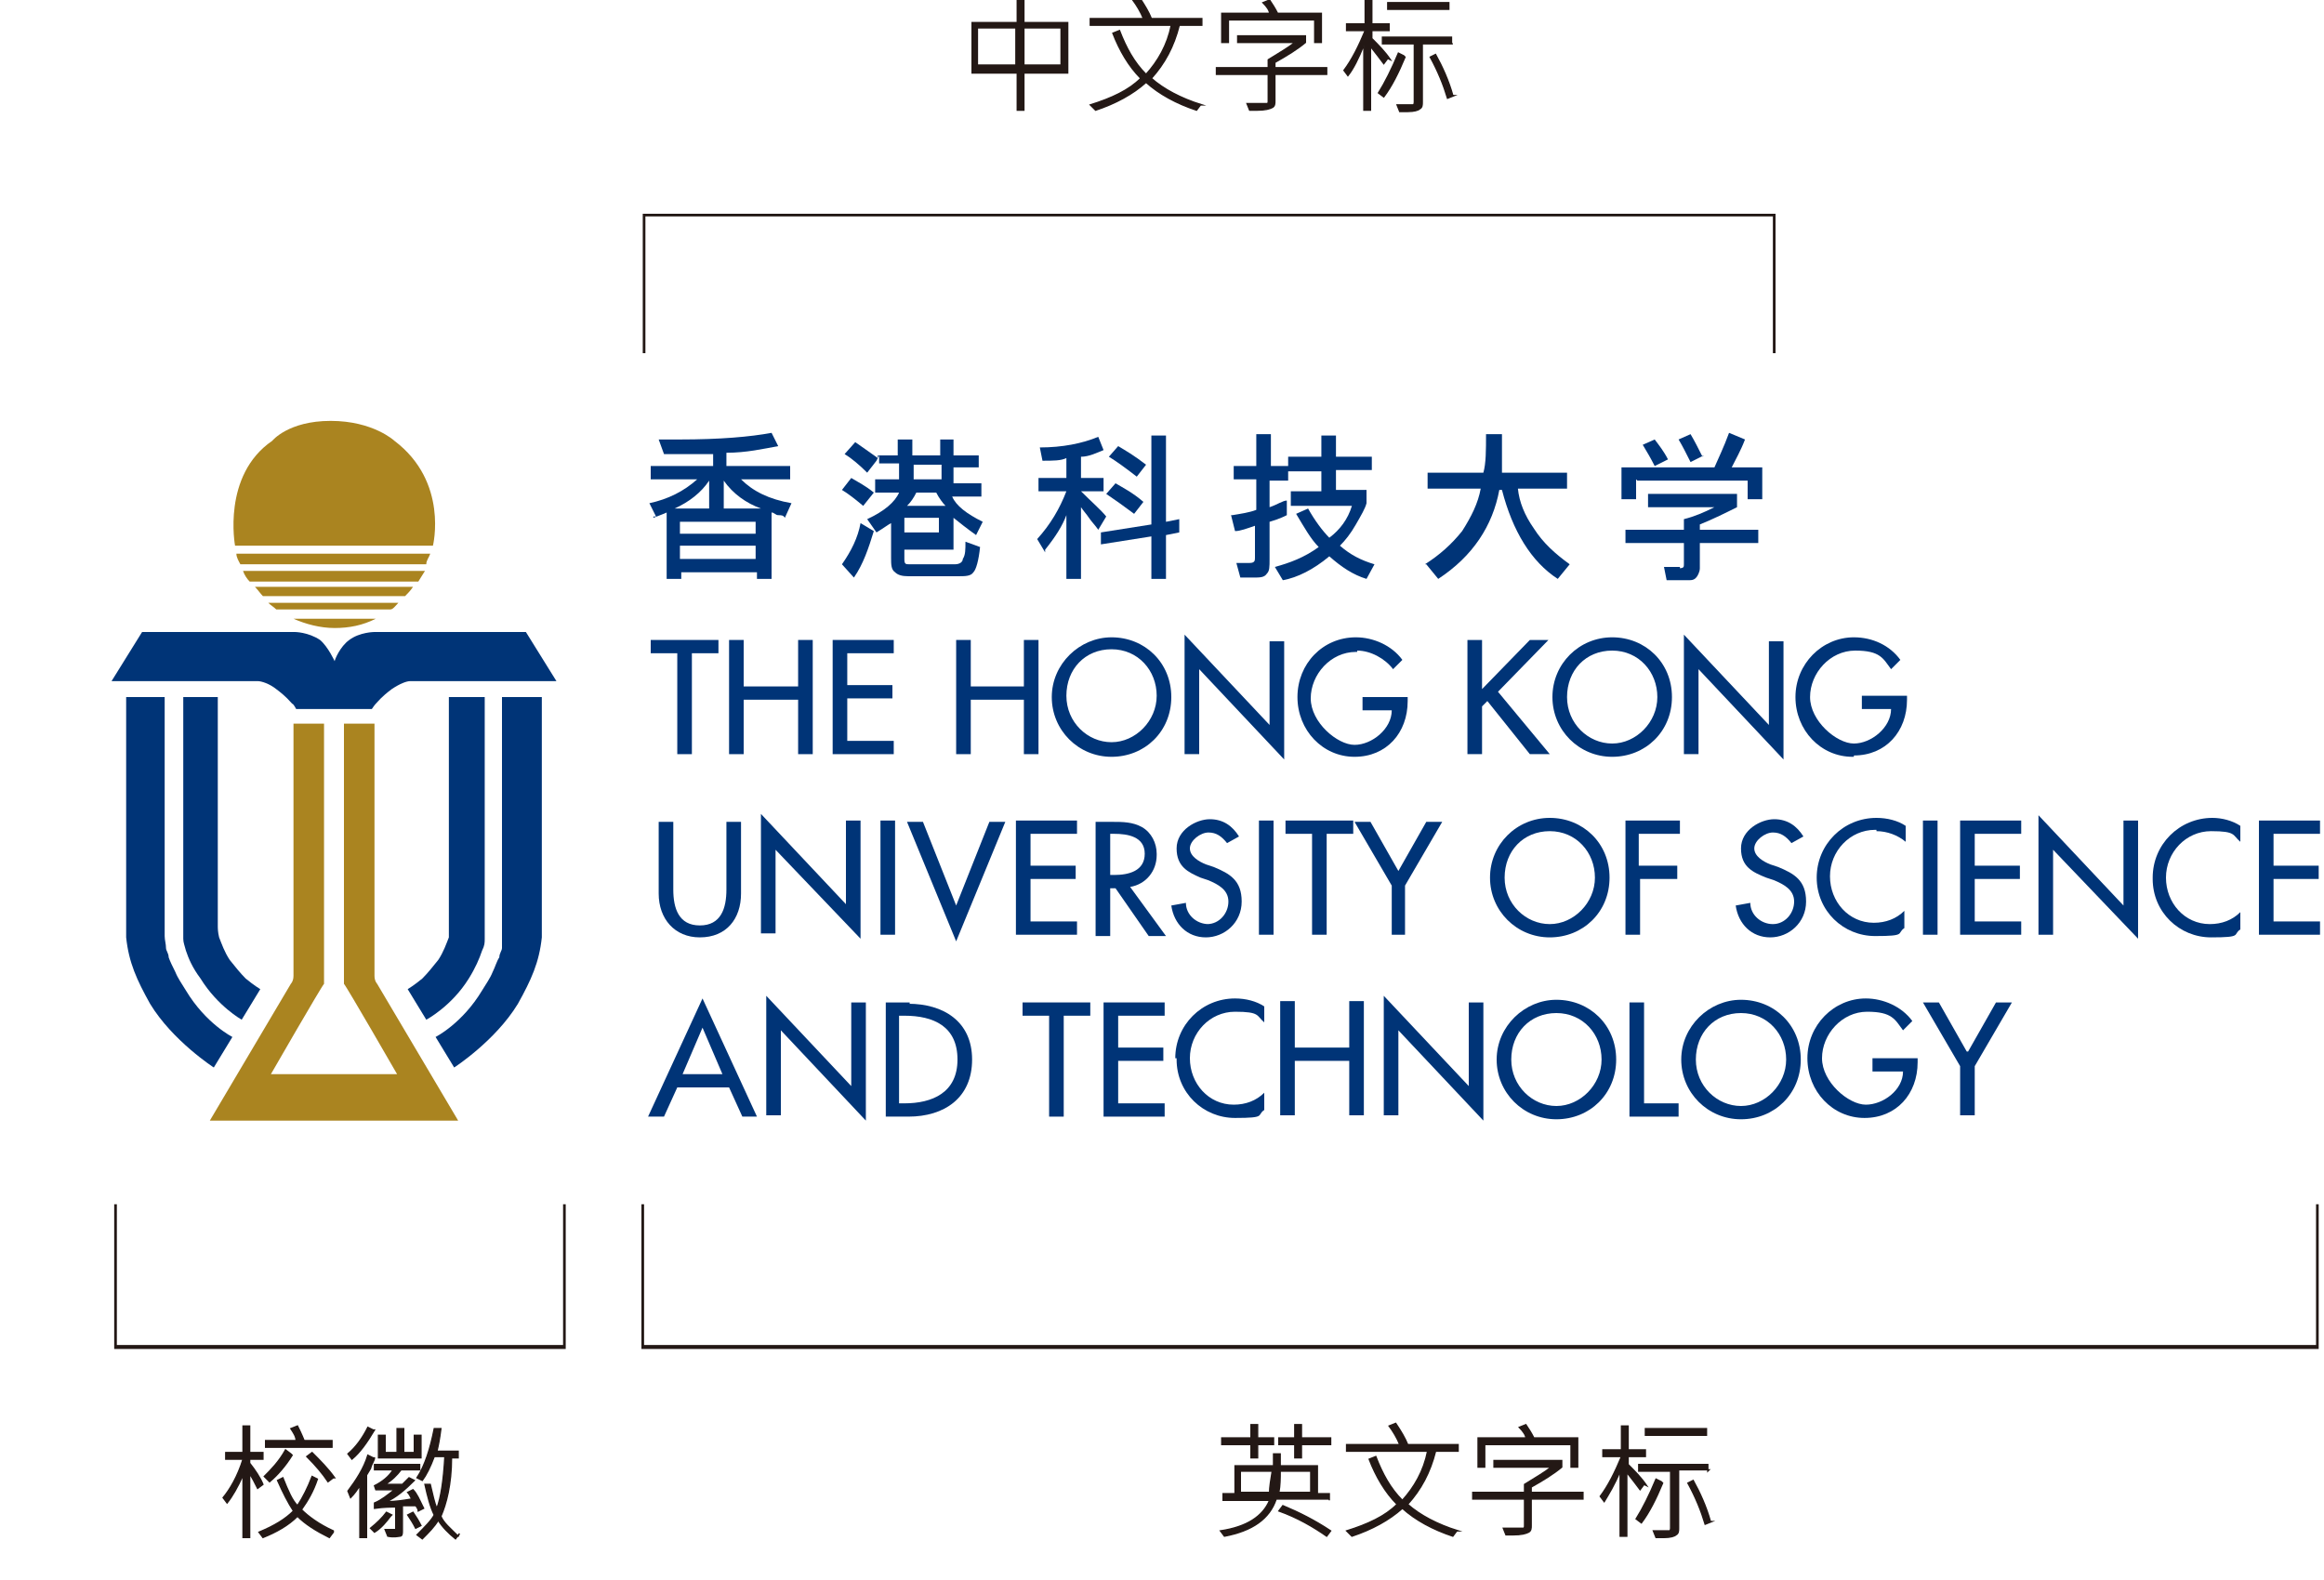 <svg width="175" height="119" viewBox="0 0 175 119" fill="none" xmlns="http://www.w3.org/2000/svg">
<g clip-path="url(#clip0_80_401)">
<path d="M34.5 84.4L28.4 74.1C28.4 74.1 28.2 73.9 28.2 73.5V54.5H25.9V74.1C26.1 74.3 29.9 80.9 29.9 80.9H20.4C20.4 80.9 24.2 74.3 24.4 74.1V54.5H22.1V73.5C22.1 73.9 21.9 74.1 21.9 74.1L15.8 84.4H34.5Z" fill="#AA8420"/>
<path d="M32.6 41.1C32.6 41.1 33.8 36.3 29.7 33.2C29.7 33.2 28.1 31.7 24.9 31.7C21.7 31.7 20.5 33.2 20.5 33.2C16.7 35.8 17.7 41.1 17.7 41.1H32.6Z" fill="#AA8420"/>
<path d="M18.1 42.5H32.1C32.1 42.2 32.3 42 32.4 41.7H17.8C17.8 42 18 42.3 18.1 42.5Z" fill="#AA8420"/>
<path d="M31.9 43H18.3C18.4 43.3 18.6 43.6 18.8 43.8H31.5C31.7 43.5 31.8 43.3 32 43" fill="#AA8420"/>
<path d="M19.7 44.9H30.5C30.7 44.7 30.9 44.5 31.1 44.2H19.2C19.4 44.4 19.6 44.7 19.8 44.9" fill="#AA8420"/>
<path d="M20.9 45.9H29.4C29.6 45.9 29.8 45.6 30 45.4H20.2C20.4 45.6 20.6 45.7 20.8 45.9" fill="#AA8420"/>
<path d="M22.1 46.6C23 47 24.1 47.3 25.2 47.3C26.3 47.3 27.3 47.1 28.3 46.6H22.1Z" fill="#AA8420"/>
<path d="M39.7 47.6H28.2C28.2 47.6 27.1 47.6 26.3 48.2C25.6 48.7 25.2 49.7 25.2 49.8C25.2 49.8 24.7 48.7 24.1 48.2C23.2 47.6 22.2 47.6 22.2 47.6H10.7L8.4 51.3H19.4C19.7 51.3 20.3 51.5 20.8 51.9C21.6 52.5 21.8 52.8 22 53C22.1 53 22.3 53.4 22.3 53.4H28C28 53.4 28.2 53.1 28.3 53C28.5 52.8 28.7 52.5 29.5 51.9C30.1 51.5 30.6 51.3 30.9 51.3H41.9L39.6 47.6H39.7Z" fill="#003477"/>
<path d="M9.5 52.5V70.6C9.7 72.5 10.3 73.8 11.3 75.6C13 78.4 16.1 80.4 16.1 80.4L17.5 78.1C17.5 78.1 15.5 77.1 14 74.6C13.7 74.1 13.4 73.7 13.2 73.2C13 72.8 12.8 72.4 12.7 72.1C12.7 71.8 12.5 71.6 12.5 71.4C12.5 71.1 12.4 70.8 12.4 70.5V52.5H9.5Z" fill="#003477"/>
<path d="M13.8 52.5V70.7C13.8 71 13.9 71.2 14 71.6C14.2 72.2 14.5 72.9 15.1 73.7C16.4 75.8 18.2 76.8 18.2 76.8L19.6 74.5C19.6 74.5 19.1 74.2 18.5 73.7C18.1 73.3 17.7 72.8 17.3 72.3C16.9 71.7 16.7 71.1 16.5 70.6C16.4 70.2 16.4 69.9 16.4 69.7V52.5H13.6H13.8Z" fill="#003477"/>
<path d="M40.8 52.5V70.6C40.6 72.5 40 73.8 39 75.6C37.3 78.4 34.2 80.4 34.2 80.4L32.8 78.1C32.8 78.1 34.8 77.1 36.3 74.6C36.6 74.1 36.9 73.7 37.1 73.2C37.3 72.8 37.4 72.4 37.6 72.1C37.6 71.8 37.8 71.6 37.8 71.4C37.8 71.1 37.8 70.8 37.8 70.5V52.5H40.7H40.8Z" fill="#003477"/>
<path d="M36.5 52.5V70.7C36.5 71 36.5 71.2 36.3 71.6C36.1 72.2 35.8 72.9 35.3 73.7C34 75.8 32.1 76.8 32.1 76.8L30.7 74.5C30.7 74.5 31.2 74.2 31.8 73.7C32.2 73.3 32.6 72.8 33 72.3C33.4 71.7 33.6 71.1 33.8 70.6C33.8 70.2 33.8 69.9 33.8 69.7V52.5H36.6H36.4H36.5Z" fill="#003477"/>
<path d="M52.1 56.8V49.2H54.1V48.2H49V49.2H51V56.8H52.1Z" fill="#003477"/>
<path d="M56 48.2H54.9V56.8H56V52.7H60.1V56.8H61.2V48.2H60.1V51.7H56V48.2Z" fill="#003477"/>
<path d="M67.3 55.8H63.8V52.6H67.2V51.6H63.8V49.2H67.3V48.2H62.7V56.8H67.3V55.8Z" fill="#003477"/>
<path d="M73.1 48.2H72V56.8H73.1V52.7H77.1V56.8H78.2V48.2H77.1V51.7H73.1V48.2Z" fill="#003477"/>
<path d="M83.7 48C81.3 48 79.2 50 79.2 52.5C79.2 55 81.2 57 83.7 57C86.2 57 88.2 55.1 88.2 52.5C88.2 49.9 86.2 48 83.7 48ZM83.7 55.9C81.9 55.9 80.3 54.4 80.3 52.4C80.3 50.4 81.7 48.9 83.7 48.9C85.7 48.9 87.1 50.5 87.1 52.4C87.1 54.3 85.5 55.9 83.7 55.9Z" fill="#003477"/>
<path d="M90.3 50.4L96.7 57.2V48.3H95.6V54.6L89.2 47.8V56.8H90.3V50.4Z" fill="#003477"/>
<path d="M102.2 49C103.2 49 104.3 49.6 104.9 50.4L105.6 49.7C104.8 48.6 103.4 48 102.1 48C99.6 48 97.7 50 97.7 52.5C97.7 55 99.6 57 102 57C104.4 57 106 55.2 106 52.8V52.5H102.6V53.5H104.8C104.8 54.9 103.3 56.1 102 56.1C100.7 56.1 98.7 54.4 98.7 52.6C98.7 50.8 100.2 49.1 102.1 49.1H102.2V49Z" fill="#003477"/>
<path d="M116.7 56.8L112.8 52.1L116.6 48.2H115.2L111.6 51.9V48.2H110.5V56.8H111.6V53.2L112 52.8L115.2 56.8H116.7Z" fill="#003477"/>
<path d="M116.9 52.5C116.9 55 118.9 57 121.4 57C123.9 57 125.9 55.1 125.9 52.5C125.9 49.9 123.9 48 121.4 48C118.9 48 116.9 50 116.9 52.5ZM121.4 49C123.4 49 124.8 50.6 124.8 52.5C124.8 54.4 123.2 56 121.4 56C119.6 56 118 54.5 118 52.5C118 50.5 119.4 49 121.4 49Z" fill="#003477"/>
<path d="M126.8 56.8H127.9V50.4L134.3 57.2V48.3H133.2V54.6L126.8 47.8V56.8Z" fill="#003477"/>
<path d="M139.6 56.9C142 56.9 143.6 55.1 143.6 52.7V52.4H140.2V53.4H142.4C142.4 54.8 140.9 56 139.6 56C138.3 56 136.3 54.3 136.3 52.5C136.3 50.7 137.8 49 139.7 49C141.6 49 141.8 49.6 142.4 50.4L143.1 49.7C142.3 48.6 141 48 139.6 48C137.2 48 135.2 50 135.2 52.5C135.2 55 137.1 57 139.5 57H139.6V56.9Z" fill="#003477"/>
<path d="M52.7 70.6C54.7 70.6 55.8 69.2 55.8 67.3V61.9H54.7V67C54.7 68.4 54.3 69.7 52.7 69.7C51.1 69.7 50.7 68.4 50.7 67V61.9H49.6V67.3C49.6 69.2 50.8 70.6 52.7 70.6Z" fill="#003477"/>
<path d="M58.4 64L64.8 70.7V61.8H63.7V68.1L57.3 61.3V70.3H58.4V63.9V64Z" fill="#003477"/>
<path d="M67.4 61.8H66.3V70.4H67.4V61.8Z" fill="#003477"/>
<path d="M72 68.2L69.5 61.9H68.3L72 70.9L75.7 61.9H74.5L72 68.2Z" fill="#003477"/>
<path d="M81.1 69.4H77.6V66.2H81V65.2H77.6V62.8H81.1V61.8H76.5V70.4H81.1V69.4Z" fill="#003477"/>
<path d="M87.1 64.3C87.1 63.5 86.7 62.7 86 62.3C85.3 61.9 84.5 61.9 83.8 61.9H82.5V70.5H83.6V66.9H84L86.5 70.5H87.8L85.1 66.8C86.3 66.6 87.1 65.6 87.1 64.4V64.3ZM83.9 65.9H83.6V62.8H83.9C84.9 62.8 86.2 63 86.2 64.3C86.2 65.6 85 65.9 83.9 65.9Z" fill="#003477"/>
<path d="M91 69.6C90.1 69.6 89.3 68.9 89.3 68L88.2 68.2C88.4 69.6 89.4 70.6 90.8 70.6C92.2 70.6 93.5 69.5 93.5 67.9C93.5 66.3 92.6 65.8 91.4 65.3L90.8 65.1C90.3 64.9 89.6 64.5 89.6 63.9C89.6 63.3 90.4 62.7 91 62.7C91.6 62.7 92 63 92.4 63.5L93.3 63C92.8 62.2 92.1 61.7 91.1 61.7C90.1 61.7 88.6 62.5 88.6 63.9C88.6 65.3 89.5 65.7 90.4 66.1L91 66.3C91.7 66.6 92.5 67 92.5 67.9C92.5 68.8 91.8 69.6 90.9 69.6H91Z" fill="#003477"/>
<path d="M95.9 61.8H94.8V70.4H95.9V61.8Z" fill="#003477"/>
<path d="M99.9 70.4V62.8H101.9V61.8H96.8V62.8H98.8V70.4H99.9Z" fill="#003477"/>
<path d="M105.8 70.4V66.7L108.6 61.9H107.4L105.3 65.6L103.2 61.9H102L104.8 66.7V70.4H105.9H105.8Z" fill="#003477"/>
<path d="M116.7 70.6C119.2 70.6 121.2 68.7 121.2 66.1C121.2 63.5 119.2 61.6 116.7 61.6C114.2 61.6 112.2 63.6 112.2 66.1C112.2 68.6 114.2 70.6 116.7 70.6ZM116.7 62.6C118.7 62.6 120.1 64.2 120.1 66.1C120.1 68 118.5 69.6 116.7 69.6C114.9 69.6 113.3 68.1 113.3 66.1C113.3 64.1 114.7 62.6 116.7 62.6Z" fill="#003477"/>
<path d="M123.4 66.2H126.3V65.2H123.4V62.8H126.5V61.8H122.4V70.4H123.5V66.2H123.4Z" fill="#003477"/>
<path d="M133.9 65.3L133.3 65.1C132.8 64.9 132.1 64.5 132.1 63.9C132.1 63.3 132.9 62.7 133.5 62.7C134.1 62.7 134.5 63 134.9 63.5L135.8 63C135.3 62.2 134.6 61.7 133.6 61.7C132.6 61.7 131.1 62.5 131.1 63.9C131.1 65.3 132 65.7 133 66.1L133.6 66.3C134.3 66.6 135.1 67 135.1 67.9C135.1 68.8 134.4 69.6 133.5 69.6C132.6 69.6 131.8 68.9 131.8 68L130.7 68.2C130.9 69.6 131.9 70.6 133.3 70.6C134.7 70.6 136 69.5 136 67.9C136 66.3 135.1 65.8 133.9 65.3Z" fill="#003477"/>
<path d="M141.3 62.6C142.1 62.6 142.9 62.9 143.5 63.4V62.2C142.9 61.8 142.1 61.6 141.3 61.6C138.8 61.6 136.8 63.6 136.8 66.1C136.8 68.6 138.8 70.5 141.2 70.5C143.6 70.5 142.8 70.3 143.4 69.9V68.6C142.8 69.2 142 69.5 141.1 69.5C139.2 69.5 137.8 67.9 137.8 66C137.8 64.1 139.3 62.5 141.2 62.5H141.3V62.6Z" fill="#003477"/>
<path d="M145.9 61.8H144.8V70.4H145.9V61.8Z" fill="#003477"/>
<path d="M147.6 70.4H152.2V69.4H148.7V66.2H152.1V65.2H148.7V62.8H152.2V61.8H147.6V70.4Z" fill="#003477"/>
<path d="M159.9 68.2L153.5 61.4V70.4H154.6V64L161 70.7V61.8H159.9V68.1V68.2Z" fill="#003477"/>
<path d="M162.1 66.2C162.1 68.7 164.1 70.6 166.5 70.6C168.9 70.6 168.1 70.4 168.7 70V68.7C168.1 69.3 167.3 69.6 166.4 69.6C164.5 69.6 163.1 68 163.1 66.1C163.1 64.2 164.6 62.6 166.5 62.6C168.4 62.6 168.1 62.9 168.7 63.4V62.2C168.1 61.8 167.3 61.6 166.6 61.6C164.1 61.6 162.1 63.6 162.1 66.1V66.2Z" fill="#003477"/>
<path d="M174.7 62.8V61.8H170.1V70.4H174.7V69.4H171.2V66.2H174.6V65.2H171.2V62.8H174.7Z" fill="#003477"/>
<path d="M48.9 84.1H50L51 81.9H54.9L55.9 84.1H57L52.9 75.2L48.8 84.1H48.9ZM51.4 80.9L52.9 77.4L54.4 80.9H51.4Z" fill="#003477"/>
<path d="M64.1 81.8L57.7 75V84H58.8V77.6L65.2 84.4V75.5H64.1V81.8Z" fill="#003477"/>
<path d="M68.5 75.5H66.7V84.1H68.4C71.1 84.1 73.2 82.7 73.2 79.8C73.2 76.9 71 75.6 68.4 75.6H68.5V75.5ZM68.1 83.1H67.7V76.5H68.1C70.3 76.5 72.1 77.3 72.1 79.8C72.1 82.3 70.2 83.1 68.1 83.1Z" fill="#003477"/>
<path d="M77 76.5H79V84.1H80.1V76.5H82.1V75.5H77V76.5Z" fill="#003477"/>
<path d="M83.1 84.1H87.7V83.1H84.2V79.9H87.6V78.9H84.2V76.5H87.7V75.5H83.1V84.1Z" fill="#003477"/>
<path d="M88.6 79.8C88.6 82.3 90.6 84.2 93 84.2C95.4 84.2 94.6 84 95.2 83.6V82.3C94.6 82.9 93.8 83.2 92.9 83.2C91 83.2 89.6 81.6 89.6 79.7C89.6 77.8 91.1 76.2 93 76.2C94.9 76.2 94.6 76.5 95.2 77V75.8C94.6 75.4 93.8 75.2 93 75.2C90.5 75.2 88.5 77.2 88.5 79.7H88.6V79.8Z" fill="#003477"/>
<path d="M101.6 78.9H97.5V75.4H96.4V84H97.5V79.9H101.6V84H102.7V75.4H101.6V78.9Z" fill="#003477"/>
<path d="M110.6 81.8L104.2 75V84H105.3V77.6L111.7 84.4V75.5H110.6V81.8Z" fill="#003477"/>
<path d="M117.2 75.3C114.8 75.3 112.7 77.3 112.7 79.8C112.7 82.3 114.7 84.3 117.2 84.3C119.7 84.3 121.7 82.4 121.7 79.8C121.7 77.2 119.7 75.3 117.2 75.3ZM117.2 83.3C115.4 83.3 113.8 81.8 113.8 79.8C113.8 77.8 115.2 76.3 117.2 76.3C119.2 76.3 120.6 77.9 120.6 79.8C120.6 81.7 119 83.3 117.2 83.3Z" fill="#003477"/>
<path d="M123.8 75.5H122.7V84.1H126.4V83.1H123.8V75.5Z" fill="#003477"/>
<path d="M131.1 75.3C128.7 75.3 126.6 77.3 126.6 79.8C126.6 82.3 128.6 84.3 131.1 84.3C133.6 84.3 135.6 82.4 135.6 79.8C135.6 77.2 133.6 75.3 131.1 75.3ZM131.1 83.3C129.3 83.3 127.7 81.8 127.7 79.8C127.7 77.8 129.1 76.3 131.1 76.3C133.1 76.3 134.5 77.9 134.5 79.8C134.5 81.7 132.9 83.3 131.1 83.3Z" fill="#003477"/>
<path d="M141.1 80.7H143.3C143.3 82.1 141.8 83.2 140.5 83.2C139.2 83.2 137.2 81.5 137.2 79.7C137.2 77.9 138.7 76.2 140.6 76.2C142.5 76.2 142.7 76.8 143.3 77.6L144 76.9C143.2 75.8 141.8 75.2 140.5 75.2C138.1 75.2 136.1 77.2 136.1 79.7C136.1 82.2 138 84.2 140.4 84.2C142.8 84.2 144.4 82.4 144.4 80V79.7H141V80.7H141.1Z" fill="#003477"/>
<path d="M148.1 79.2L146 75.5H144.8L147.6 80.3V84H148.7V80.3L151.5 75.5H150.3L148.2 79.2H148.1Z" fill="#003477"/>
<path d="M49.2 39C49.7 38.8 50 38.7 50.2 38.6V43.6H51.3V43.1H57V43.6H58.1V38.6C58.3 38.6 58.4 38.8 58.6 38.8C58.8 38.8 59 38.8 59.1 39L59.6 37.9C57.9 37.6 56.7 37 55.8 36.1H59.5V35.1H54.7V34.1C56.2 34.1 57.5 33.8 58.6 33.6L58.1 32.6C56.5 32.9 54.2 33.1 51.2 33.1C48.2 33.1 50 33.1 49.6 33.1L50 34.2H53.7V35.1H49V36.1H52.5C51.5 37 50.3 37.6 48.9 37.9L49.4 38.9H49.2V39ZM56.9 42.1H51.2V41.1H56.9V42.1ZM54.5 36.2C55.2 37.2 56.2 37.9 57.3 38.3H54.5V36.2ZM56.9 39.3V40.2H51.2V39.3H56.9ZM53.4 36.2V38.3H50.8C51.9 37.8 52.8 37.1 53.4 36.2Z" fill="#003477"/>
<path d="M65.8 40L64.8 39.4C64.6 40.5 64.1 41.5 63.4 42.5L64.3 43.5C65 42.5 65.4 41.3 65.8 40Z" fill="#003477"/>
<path d="M65.8 37.1C65.2 36.6 64.6 36.3 64.1 36L63.4 36.9C63.9 37.2 64.4 37.6 65 38.1L65.8 37.1Z" fill="#003477"/>
<path d="M66.2 34.3V34.9H67.7V36.1H65.9V37.1H67.7C67.4 37.8 66.6 38.5 65.3 39.1L66 40.1C66.5 39.8 66.9 39.5 67.1 39.4V42C67.1 42.5 67.1 42.9 67.4 43.1C67.6 43.3 67.9 43.4 68.4 43.4H72.1C72.7 43.4 73.1 43.4 73.3 43.1C73.5 42.9 73.7 42.2 73.8 41.2L72.7 40.8C72.7 41.4 72.7 41.8 72.5 42.1C72.5 42.3 72.3 42.5 71.9 42.5H68.5C68.2 42.5 68.1 42.5 68.1 42.1V41.4H71.8V39C72.3 39.4 72.8 39.8 73.5 40.3L74 39.3C72.8 38.7 72 38.1 71.7 37.4H73.9V36.4H71.8V35.2H73.7V34.3H71.8V33.1H70.8V34.3H68.7V33.1H67.6V34.3H66.1V34.5C65.7 34.2 65.1 33.8 64.4 33.3L63.6 34.2C64.1 34.5 64.7 35 65.3 35.6L66 34.7L66.2 34.3ZM68.8 35H70.9V36.1H68.8V35ZM69 37.1H70.5C70.7 37.5 71 37.9 71.2 38.1H68.3C68.6 37.8 68.8 37.5 69 37.1ZM68.1 39H70.7V40.1H68.1V39Z" fill="#003477"/>
<path d="M86.3 35C85.4 34.3 84.7 33.9 84.2 33.6L83.5 34.4C84 34.7 84.7 35.2 85.6 35.9L86.3 35Z" fill="#003477"/>
<path d="M86.1 37.8C85.3 37.1 84.5 36.7 84 36.4L83.3 37.2C83.9 37.6 84.6 38.1 85.4 38.7L86.1 37.8Z" fill="#003477"/>
<path d="M82.9 41L86.7 40.4V43.6H87.8V40.3L88.8 40.1V39.1L87.8 39.3V32.8H86.7V39.5L82.9 40.1V41.2V41Z" fill="#003477"/>
<path d="M78.7 41.4C79.5 40.4 80 39.6 80.3 38.8V43.6H81.4V38.2C81.6 38.5 81.8 38.7 82 39C82.2 39.3 82.5 39.6 82.7 39.9L83.3 38.9C82.9 38.4 82.2 37.8 81.4 37H83.1V36H81.4V34.4C82 34.4 82.6 34.1 83.1 33.9L82.7 32.9C81.5 33.4 80 33.7 78.3 33.7L78.5 34.7C79.3 34.7 79.9 34.7 80.3 34.5V36H78.2V37H80.3C79.8 38.3 79.1 39.5 78.1 40.6L78.7 41.6V41.4Z" fill="#003477"/>
<path d="M92.7 38.8L93 40C93.4 40 93.9 39.8 94.5 39.6V42C94.5 42.2 94.5 42.4 94.1 42.4H93.1L93.4 43.5H94.3C94.9 43.5 95.2 43.5 95.4 43.2C95.6 43 95.6 42.7 95.6 42.1V39.3C96.3 39.1 96.7 38.9 96.9 38.8V37.7C96.6 37.7 96.2 38 95.6 38.2V36.2H97V35.5H99.5V37H97.2V38.1H101.8C101.5 39.1 100.9 39.9 100.1 40.5C99.6 40 99 39.2 98.5 38.3L97.6 38.7C98.2 39.7 98.7 40.6 99.3 41.2C98.2 42 97.1 42.4 96 42.7L96.6 43.7C97.7 43.5 98.9 42.9 100.1 41.9C101 42.7 101.9 43.3 102.9 43.6L103.5 42.5C102.5 42.2 101.7 41.8 100.9 41.1C101.3 40.7 101.7 40.2 102.1 39.5C102.5 38.8 102.8 38.3 102.9 37.9V36.9H100.6V35.4H103.3V34.4H100.6V32.8H99.5V34.4H97V35.1H95.7V32.7H94.6V35.1H92.9V36.1H94.6V38.4C94.1 38.6 93.4 38.7 92.8 38.8H92.7Z" fill="#003477"/>
<path d="M107.4 42.5L108.3 43.6C110.9 41.9 112.4 39.6 112.9 36.9H113.1C113.9 40 115.3 42.3 117.3 43.6L118.2 42.5C117.1 41.7 116.2 40.9 115.5 39.8C114.8 38.8 114.4 37.8 114.3 36.8H118V35.6H113.1V32.7H111.9C111.9 33.9 111.9 34.9 111.7 35.6H107.5V36.8H111.5C111.3 37.9 110.8 38.9 110.1 40C109.3 41 108.4 41.8 107.3 42.5H107.4Z" fill="#003477"/>
<path d="M126.5 42.7H125.3L125.5 43.7H127.1C127.4 43.7 127.6 43.7 127.8 43.4C127.8 43.4 128 43.1 128 42.8V40.9H132.4V39.9H128V39.5C129 39.1 130 38.6 130.8 38.2V37.2H124.1V38.2H129.1C128.3 38.6 127.6 38.9 126.8 39.1V39.9H122.4V40.9H126.8V42.5C126.8 42.7 126.8 42.8 126.4 42.8H126.5V42.7Z" fill="#003477"/>
<path d="M128.2 34.4C127.9 33.8 127.6 33.2 127.3 32.7L126.4 33.1C126.7 33.6 127 34.2 127.3 34.8L128.3 34.3L128.2 34.4Z" fill="#003477"/>
<path d="M123.3 36.2H131.6V37.6H132.7V35.2H130.4C130.7 34.6 131.1 33.9 131.4 33.1L130.2 32.6C129.8 33.7 129.4 34.5 129.1 35.2H122.1V37.6H123.2V36.1L123.3 36.2Z" fill="#003477"/>
<path d="M125.6 34.6C125.3 34 124.9 33.5 124.6 33.1L123.7 33.5C124 34 124.3 34.5 124.6 35.1L125.6 34.6Z" fill="#003477"/>
<path d="M42.7 101.6H8.6V90.7H8.8V101.3H42.4V90.7H42.6V101.6H42.7Z" fill="#231815"/>
<path d="M174.7 101.6H48.3V90.7H48.5V101.3H174.4V90.7H174.6V101.6H174.7Z" fill="#231815"/>
<path d="M133.7 26.6H133.5V16.3H48.6V26.6H48.4V16.1H133.7V26.6Z" fill="#231815"/>
<path d="M19.8 111.8L19.4 112.1C19.2 111.7 19 111.3 18.8 111V115.8H18.3V111.1C17.9 112 17.5 112.7 17.1 113.2L16.8 112.8C17.3 112.2 17.9 111.2 18.3 109.9H17V109.4H18.3V107.4H18.8V109.4H19.8V109.9H18.8V110.2C19.2 110.7 19.6 111.3 19.8 111.8ZM25.1 115.4L24.8 115.8C23.8 115.3 23 114.8 22.4 114.2C21.7 114.9 20.8 115.4 19.8 115.8L19.5 115.4C20.7 114.9 21.5 114.4 22.1 113.8C21.7 113.2 21.3 112.4 20.9 111.5L21.3 111.3C21.7 112.3 22 113 22.4 113.4C22.8 112.8 23.2 112 23.5 111.2L23.9 111.4C23.6 112.3 23.2 113 22.7 113.7C23.2 114.2 24 114.8 25.1 115.3V115.4ZM24.9 109H20V108.5H22.3C22.3 108.2 22.1 107.9 21.9 107.6L22.4 107.4C22.5 107.6 22.7 108 22.9 108.5H25V109H24.9ZM22 109.6C21.5 110.4 20.9 111.1 20.3 111.6L19.9 111.2C20.4 110.7 21 110.1 21.5 109.2L21.9 109.5L22 109.6ZM25.1 111.3L24.7 111.6C24.3 111 23.8 110.4 23.1 109.7L23.5 109.4C24.1 110 24.7 110.6 25.2 111.3H25.1Z" fill="#231815" stroke="#231815" stroke-width="0.1" stroke-miterlimit="10"/>
<path d="M28.2 109.8C28.2 110 28 110.2 27.9 110.6L27.6 111.1V115.8H27.1V111.9C26.9 112.2 26.7 112.5 26.4 112.8L26.2 112.3C26.8 111.5 27.4 110.6 27.7 109.6L28.1 109.8H28.2ZM28.2 107.7C27.6 108.7 27.1 109.4 26.5 109.9L26.2 109.5C26.8 109 27.3 108.3 27.7 107.5L28.1 107.7H28.2ZM29.4 114.2C29.1 114.6 28.7 115.1 28.2 115.4L27.9 115.1C28.4 114.7 28.8 114.3 29.1 113.9L29.5 114.1L29.4 114.2ZM31.9 113.6L31.5 113.8C31.5 113.7 31.4 113.5 31.3 113.4H30.3V115.3C30.3 115.5 30.3 115.7 30.1 115.7C30 115.7 29.7 115.8 29.2 115.7L29 115.2C29.4 115.2 29.6 115.2 29.7 115.2C29.8 115.2 29.8 115.2 29.8 115.1V113.5C29.4 113.5 28.9 113.5 28.2 113.6V113.2C28.7 113 29.2 112.6 29.7 112.2H28.3L28.2 111.9C28.8 111.6 29.3 111.2 29.6 110.7H28.2V110.3H31.6V110.7H30.2C29.9 111.1 29.5 111.5 29 111.8C29.4 111.8 29.8 111.8 30.3 111.8C30.6 111.5 30.8 111.3 30.8 111.3L31.2 111.5C30.5 112.2 29.8 112.8 29.1 113.1C29.8 113.1 30.4 113 31 112.9C30.9 112.7 30.8 112.5 30.7 112.4L31.1 112.2C31.4 112.5 31.6 113 31.8 113.4L31.9 113.6ZM31.6 109.8H28.5V108.1H29V109.4H29.9V107.6H30.4V109.4H31.2V108.1H31.7V109.8H31.6ZM31.7 114.9L31.3 115.1C31.1 114.7 30.9 114.4 30.7 114.1L31.1 113.9C31.3 114.2 31.5 114.5 31.7 114.9ZM34.6 115.5L34.3 115.9C33.8 115.5 33.3 115 33 114.5C32.7 115 32.3 115.4 31.8 115.9L31.4 115.6C32 115 32.5 114.5 32.7 114.1C32.4 113.5 32.2 112.7 32 111.8H32.4C32.6 112.6 32.7 113.2 32.9 113.6C33.2 112.8 33.4 111.5 33.5 109.7H32.7C32.4 110.5 32.1 111.1 31.8 111.5L31.4 111.3C32 110.4 32.4 109.1 32.7 107.6H33.2C33.1 108.4 33 108.9 32.9 109.3H34.5V109.8H34C34 111.8 33.6 113.3 33.2 114.2C33.4 114.7 33.9 115.1 34.5 115.7L34.6 115.5Z" fill="#231815" stroke="#231815" stroke-width="0.1" stroke-miterlimit="10"/>
<path d="M100.1 112.9H96.1C95.6 114.4 94.3 115.3 92.2 115.7L91.9 115.3C93.9 115 95.1 114.2 95.6 113H92.1V112.5H93V110.4H95.9V109.5H96.4V110.4H99.2V112.5H100.1V113V112.9ZM95.9 108.8H94.7V109.8H94.2V108.8H92V108.3H94.2V107.3H94.7V108.3H95.9V108.8ZM95.8 110.8H93.4V112.4H95.6C95.6 112 95.7 111.4 95.8 110.8ZM98.7 112.4V110.8H96.4C96.4 111.3 96.4 111.9 96.3 112.4H98.8H98.7ZM100.2 108.8H98V109.8H97.5V108.8H96.3V108.3H97.5V107.3H98V108.3H100.2V108.8ZM100.2 115.3L99.9 115.7C98.9 115 97.7 114.3 96.3 113.8L96.6 113.4C97.8 113.9 99 114.5 100.2 115.3Z" fill="#231815" stroke="#231815" stroke-width="0.1" stroke-miterlimit="10"/>
<path d="M109.7 115.3L109.4 115.7C107.9 115.2 106.6 114.5 105.6 113.6C104.6 114.5 103.3 115.2 101.8 115.7L101.4 115.3C103 114.8 104.3 114.2 105.2 113.3C104.3 112.4 103.6 111.2 103.1 109.9L103.6 109.7C104.1 111 104.7 112.1 105.6 113C106.5 112 107.2 110.8 107.5 109.3H101.4V108.8H105.4C105.2 108.3 104.9 107.8 104.6 107.4L105.1 107.2C105.5 107.8 105.8 108.3 106 108.8H109.8V109.3H108.1C107.7 110.9 107 112.2 106 113.3C106.9 114.1 108.2 114.8 109.8 115.3H109.7Z" fill="#231815" stroke="#231815" stroke-width="0.1" stroke-miterlimit="10"/>
<path d="M119.2 112.9H115.3V114.9C115.3 115.1 115.3 115.3 115.1 115.4C114.9 115.5 114.6 115.6 113.9 115.6C113.2 115.6 113.6 115.6 113.4 115.6L113.2 115.1C113.5 115.1 113.7 115.1 114 115.1C114.4 115.1 114.6 115.1 114.7 115.1C114.8 115.1 114.8 115 114.8 114.9V112.9H110.9V112.4H114.8V111.8C115.6 111.3 116.3 110.9 116.8 110.5H112.5V110H117.6V110.5C117 111 116.2 111.5 115.3 112V112.4H119.2V112.9ZM118.8 110.5H118.3V108.8H111.8V110.5H111.3V108.3H114.9C114.9 108.1 114.7 107.8 114.4 107.5L114.9 107.3C115.1 107.6 115.3 107.9 115.5 108.3H118.8V110.5Z" fill="#231815" stroke="#231815" stroke-width="0.1" stroke-miterlimit="10"/>
<path d="M123.8 111.8L123.5 112.2C123.2 111.8 122.9 111.4 122.5 110.9V115.7H122V110.8C121.6 111.8 121.1 112.6 120.8 113.1L120.5 112.7C121.1 111.9 121.6 110.9 122.1 109.7H120.7V109.2H122.1V107.4H122.6V109.2H123.9V109.7H122.6V110.3C123.1 110.8 123.6 111.3 124 111.9L123.8 111.8ZM125.2 111.7C124.7 112.9 124.2 113.9 123.6 114.7L123.2 114.4C123.7 113.6 124.2 112.6 124.7 111.4L125.1 111.6L125.2 111.7ZM128.7 110.7H126.4V115.1C126.4 115.3 126.4 115.5 126.2 115.6C126.1 115.7 125.8 115.8 125.3 115.8C124.8 115.8 124.9 115.8 124.7 115.8L124.5 115.3C124.7 115.3 124.9 115.3 125.1 115.3C125.5 115.3 125.7 115.3 125.7 115.3C125.7 115.3 125.8 115.3 125.8 115.1V110.8H123.4V110.3H128.6V110.8L128.7 110.7ZM128.5 108.1H123.9V107.6H128.5V108.1ZM128.9 114.6L128.4 114.8C128.1 113.8 127.7 112.8 127.1 111.7L127.5 111.5C128 112.4 128.5 113.5 128.8 114.6H128.9Z" fill="#231815" stroke="#231815" stroke-width="0.1" stroke-miterlimit="10"/>
<path d="M80.4 5.5H77.1V8.3H76.6V5.5H73.2V1.7H76.6V0H77.1V1.7H80.4V5.5ZM76.5 4.9V2.1H73.6V4.9H76.5ZM79.9 4.9V2.1H77.1V4.9H79.9Z" fill="#231815" stroke="#231815" stroke-width="0.1" stroke-miterlimit="10"/>
<path d="M90.4 7.9L90.1 8.3C88.6 7.8 87.3 7.1 86.3 6.2C85.3 7.1 84 7.8 82.5 8.3L82.1 7.9C83.7 7.4 85 6.8 85.9 5.9C85 5 84.3 3.8 83.8 2.5L84.3 2.3C84.8 3.6 85.4 4.7 86.3 5.6C87.2 4.6 87.9 3.4 88.2 1.9H82.1V1.4H86.1C85.9 0.9 85.6 0.4 85.3 -0L85.8 -0.2C86.2 0.4 86.5 0.9 86.7 1.4H90.5V1.9H88.8C88.4 3.5 87.7 4.8 86.7 5.9C87.6 6.7 88.9 7.4 90.5 7.9H90.4Z" fill="#231815" stroke="#231815" stroke-width="0.1" stroke-miterlimit="10"/>
<path d="M99.9 5.6H96V7.6C96 7.8 96 8 95.8 8.1C95.6 8.2 95.3 8.3 94.6 8.3C93.9 8.3 94.3 8.3 94.1 8.3L93.9 7.8C94.2 7.8 94.4 7.8 94.7 7.8C95.1 7.8 95.3 7.8 95.4 7.8C95.5 7.8 95.5 7.7 95.5 7.6V5.6H91.6V5.1H95.5V4.5C96.3 4 97 3.6 97.5 3.2H93.2V2.7H98.3V3.2C97.7 3.7 96.9 4.2 96 4.7V5.1H99.9V5.6ZM99.5 3.2H99V1.5H92.5V3.2H92V1H95.6C95.6 0.8 95.4 0.5 95.1 0.2L95.6 0C95.8 0.3 96 0.6 96.2 1H99.5V3.2Z" fill="#231815" stroke="#231815" stroke-width="0.1" stroke-miterlimit="10"/>
<path d="M104.5 4.4L104.2 4.8C103.9 4.4 103.6 4 103.2 3.5V8.3H102.7V3.4C102.3 4.4 101.9 5.2 101.5 5.7L101.2 5.3C101.8 4.5 102.3 3.5 102.8 2.3H101.4V1.8H102.8V0H103.3V1.8H104.6V2.3H103.3V2.9C103.8 3.4 104.3 3.9 104.7 4.5L104.5 4.4ZM105.8 4.3C105.3 5.5 104.8 6.5 104.2 7.3L103.8 7C104.3 6.2 104.8 5.2 105.3 4L105.7 4.2L105.8 4.3ZM109.4 3.3H107.1V7.7C107.1 7.9 107.1 8.1 106.9 8.2C106.8 8.3 106.5 8.4 106 8.4C105.5 8.4 105.6 8.4 105.4 8.4L105.2 7.9C105.4 7.9 105.6 7.9 105.8 7.9C106.2 7.9 106.4 7.9 106.4 7.9C106.4 7.9 106.5 7.9 106.5 7.7V3.3H104.1V2.8H109.3V3.3H109.4ZM109.1 0.7H104.5V0.2H109.1V0.7ZM109.5 7.2L109 7.4C108.7 6.4 108.3 5.4 107.7 4.3L108.1 4.1C108.6 5 109.1 6.1 109.4 7.2H109.5Z" fill="#231815" stroke="#231815" stroke-width="0.1" stroke-miterlimit="10"/>
</g>
<defs>
<clipPath id="clip0_80_401">
<rect width="175" height="119" fill="white"/>
</clipPath>
</defs>
</svg>
